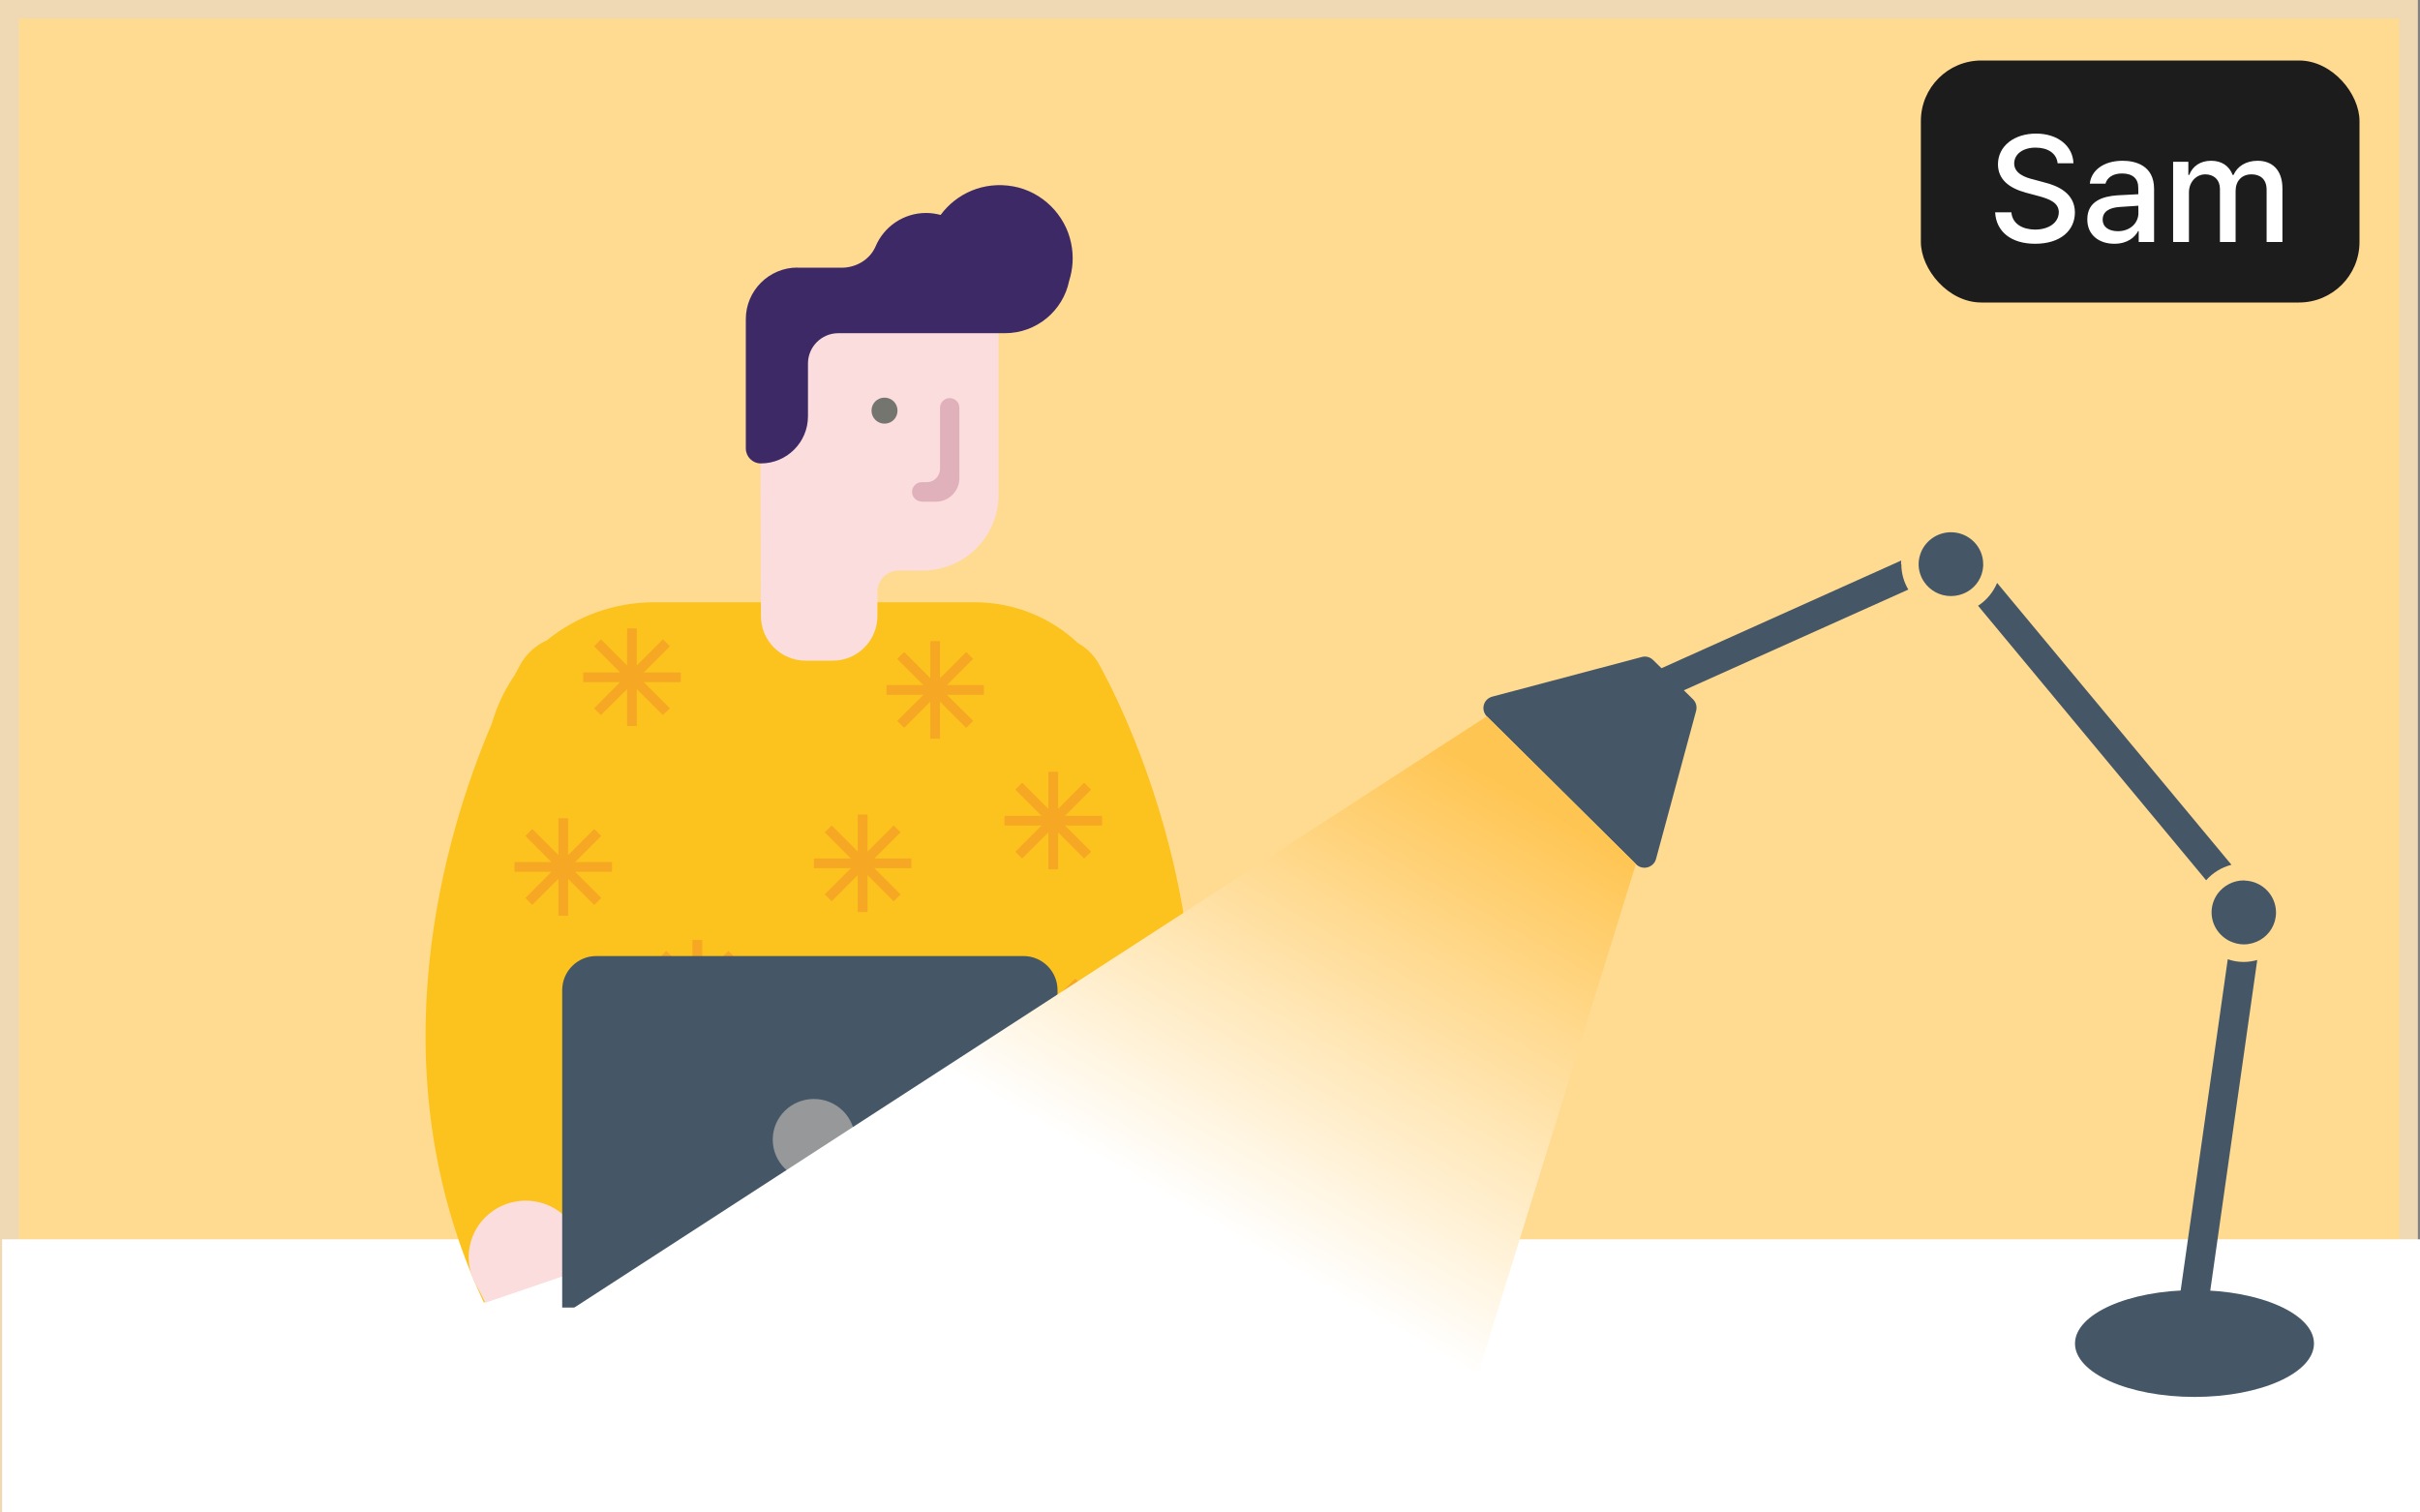 <svg width="160" height="100" viewBox="0 0 160 100" fill="none" xmlns="http://www.w3.org/2000/svg">
<rect x="0" y="0" width="160" height="100" fill="#808080" stroke="none"/>
<g clip-path="url(#clip0_14_1906)">
<path d="M159.25 0.61H0.62V99.38H159.25V0.61Z" fill="#FFDB92"/>
<path d="M159.86 100H0V0H159.86V100ZM1.24 98.78H158.63V1.22H1.24V98.77V98.78Z" fill="#EFD9B4"/>
<path d="M159.39 82.55H0.76V99.39H159.39V82.55Z" fill="white"/>
<path d="M160 100H0.14V81.94H160V100ZM1.37 98.78H158.76V83.17H1.37V98.78Z" fill="white"/>
<path d="M72.65 43.89C72.31 43.29 71.82 42.83 71.26 42.51C69.48 40.84 67.08 39.82 64.44 39.82H43.25C40.55 39.82 38.08 40.77 36.15 42.34C35.45 42.65 34.84 43.18 34.43 43.89C34.38 43.98 34.23 44.25 34 44.68C33.35 45.63 32.85 46.69 32.52 47.83C29.49 54.93 24.66 70.52 31.99 86.12L39.16 83.67C38.87 83.08 38.6 82.48 38.35 81.89H68.73C68.48 82.49 68.21 83.08 67.92 83.67L75.09 86.12C84.79 65.47 73.17 44.8 72.65 43.9V43.89Z" fill="#FCC31E"/>
<path d="M31.45 84.9C30.45 83.09 31.12 80.83 32.95 79.84C34.45 79.03 36.26 79.33 37.41 80.47C37.66 80.72 37.88 81 38.06 81.33C38.49 82.11 38.89 82.9 39.26 83.68L32.09 86.13C31.89 85.72 31.68 85.31 31.45 84.91V84.9Z" fill="#FADDDC"/>
<path d="M75.64 85.05C76.64 83.24 75.97 80.98 74.14 79.99C72.64 79.18 70.83 79.48 69.68 80.62C69.43 80.87 69.21 81.15 69.03 81.48C68.6 82.26 68.2 83.05 67.83 83.83L75 86.28C75.2 85.87 75.41 85.46 75.64 85.06V85.05Z" fill="#FADDDC"/>
<path d="M72.86 53.94H70.41L72.14 52.21L71.68 51.75L69.96 53.48V51.03H69.31V53.48L67.58 51.75L67.13 52.21L68.86 53.94H66.41V54.58H68.86L67.13 56.31L67.58 56.76L69.31 55.04V57.48H69.96V55.04L71.68 56.76L72.14 56.31L70.41 54.58H72.86V53.94Z" fill="#F6A723"/>
<path d="M65.05 45.29H62.61L64.34 43.56L63.88 43.11L62.15 44.84V42.39H61.51V44.84L59.78 43.11L59.32 43.56L61.05 45.29H58.61V45.94H61.05L59.32 47.66L59.78 48.12L61.51 46.39V48.84H62.15V46.39L63.88 48.12L64.34 47.66L62.61 45.94H65.05V45.29Z" fill="#F6A723"/>
<path d="M40.47 57H38.02L39.75 55.27L39.29 54.81L37.56 56.54V54.1H36.92V56.54L35.19 54.81L34.74 55.27L36.46 57H34.02V57.64H36.46L34.74 59.37L35.19 59.83L36.92 58.1V60.54H37.56V58.1L39.29 59.83L39.75 59.37L38.02 57.64H40.47V57Z" fill="#F6A723"/>
<path d="M60.26 56.76H57.81L59.54 55.03L59.09 54.57L57.36 56.3V53.86H56.71V56.3L54.99 54.57L54.53 55.03L56.26 56.76H53.81V57.4H56.26L54.53 59.13L54.99 59.59L56.71 57.86V60.3H57.36V57.86L59.09 59.59L59.54 59.13L57.81 57.4H60.26V56.76Z" fill="#F6A723"/>
<path d="M72.27 66.88H69.82L71.55 65.15L71.09 64.7L69.36 66.43V63.98H68.72V66.43L66.99 64.7L66.54 65.15L68.26 66.88H65.82V67.53H68.26L66.54 69.25L66.99 69.71L68.72 67.98V70.43H69.36V67.98L71.09 69.71L71.55 69.25L69.82 67.53H72.27V66.88Z" fill="#F6A723"/>
<path d="M45.01 44.46H42.56L44.29 42.73L43.83 42.27L42.1 44V41.55H41.46V44L39.73 42.27L39.28 42.73L41 44.46H38.56V45.1H41L39.28 46.83L39.73 47.28L41.46 45.56V48H42.1V45.56L43.83 47.28L44.29 46.83L42.56 45.1H45.01V44.46Z" fill="#F6A723"/>
<path d="M49.33 65.05H46.88L48.61 63.33L48.16 62.87L46.43 64.6V62.15H45.78V64.6L44.05 62.87L43.6 63.33L45.33 65.05H42.88V65.7H45.33L43.6 67.43L44.05 67.88L45.78 66.16V68.6H46.43V66.16L48.16 67.88L48.61 67.43L46.88 65.7H49.33V65.05Z" fill="#F6A723"/>
<path d="M57.63 78.24H55.18L56.91 76.51L56.46 76.06L54.73 77.79V75.34H54.08V77.79L52.35 76.06L51.9 76.51L53.63 78.24H51.18V78.89H53.63L51.9 80.62L52.35 81.07L54.08 79.34V81.79H54.73V79.34L56.46 81.07L56.91 80.62L55.18 78.89H57.63V78.24Z" fill="#F6A723"/>
<path d="M50.26 20.4H66.02V32.71C66.02 35.48 63.78 37.72 61.01 37.72H59.42C58.64 37.72 58.01 38.35 58.01 39.13V40.73C58.01 42.36 56.69 43.68 55.06 43.68H53.26C51.63 43.68 50.31 42.36 50.31 40.74L50.25 20.41L50.26 20.4Z" fill="#FADDDC"/>
<path d="M52.71 17.7H53.42H55.64C56.6 17.7 57.51 17.17 57.89 16.29C58.44 14.99 59.73 14.08 61.23 14.08C61.56 14.08 61.88 14.13 62.19 14.21C63.23 12.8 65.02 11.97 66.98 12.32C68.89 12.66 70.44 14.19 70.82 16.09C71 16.96 70.93 17.8 70.69 18.56C70.29 20.54 68.54 22.03 66.44 22.03H55.42C54.32 22.03 53.42 22.93 53.42 24.03V27.52C53.42 29.25 52.02 30.64 50.3 30.64C49.75 30.64 49.31 30.19 49.31 29.65V22.03V21.1C49.31 19.22 50.84 17.69 52.72 17.69L52.71 17.7Z" fill="#3E2967"/>
<path d="M60.93 33.17H61.88C62.73 33.17 63.43 32.48 63.43 31.62V26.96C63.43 26.6 63.14 26.32 62.79 26.32C62.44 26.32 62.15 26.61 62.15 26.96V31C62.15 31.48 61.76 31.88 61.27 31.88H60.94C60.58 31.88 60.3 32.17 60.3 32.52C60.3 32.87 60.59 33.16 60.94 33.16L60.93 33.17Z" fill="#E0B1BB"/>
<path d="M57.62 27.15C57.62 27.62 58 28.01 58.48 28.01C58.96 28.01 59.34 27.63 59.34 27.15C59.34 26.67 58.96 26.29 58.48 26.29C58 26.29 57.62 26.67 57.62 27.15Z" fill="#757570"/>
<path d="M39.43 63.21H67.67C68.91 63.21 69.92 64.22 69.92 65.46V86.45H37.17V65.46C37.17 64.22 38.18 63.21 39.42 63.21H39.43Z" fill="#455767"/>
<path d="M53.81 78.04C55.312 78.04 56.53 76.836 56.53 75.35C56.53 73.864 55.312 72.66 53.81 72.66C52.308 72.66 51.09 73.864 51.09 75.35C51.09 76.836 52.308 78.04 53.81 78.04Z" fill="#969899"/>
<path d="M147.53 57.17L132.04 38.54C131.78 39.16 131.34 39.69 130.78 40.05L145.86 58.2C146.29 57.71 146.87 57.35 147.52 57.18L147.53 57.17Z" fill="#455767"/>
<path d="M125.69 37.3C125.69 37.22 125.69 37.14 125.7 37.06L109.85 44.18L109.3 43.64C109.1 43.44 108.81 43.36 108.54 43.44L98.66 46.06C98.07 46.22 97.88 46.94 98.31 47.37L108.17 57.14C108.6 57.57 109.33 57.37 109.49 56.79L112.14 47C112.21 46.73 112.14 46.44 111.94 46.24L111.33 45.64L126.17 38.98C125.88 38.49 125.71 37.92 125.71 37.32L125.69 37.3Z" fill="#455767"/>
<path d="M147.29 63.42L143.77 88.18L145.69 88.45L149.24 63.47C148.96 63.55 148.66 63.6 148.35 63.6C147.98 63.6 147.62 63.54 147.29 63.42Z" fill="#455767"/>
<path d="M131.12 37.3C131.12 36.13 130.16 35.19 128.99 35.19C128.11 35.19 127.36 35.72 127.03 36.46C126.92 36.72 126.85 37 126.85 37.3C126.85 37.74 126.99 38.15 127.22 38.48C127.6 39.04 128.25 39.41 128.99 39.41C129.37 39.41 129.73 39.31 130.04 39.14C130.66 38.8 131.08 38.16 131.12 37.42C131.12 37.38 131.12 37.34 131.12 37.3Z" fill="#455767"/>
<path d="M148.4 58.21C148.4 58.21 148.37 58.21 148.35 58.21C147.64 58.21 147.01 58.56 146.62 59.09C146.37 59.44 146.22 59.86 146.22 60.32C146.22 61.17 146.73 61.9 147.46 62.24C147.73 62.36 148.03 62.44 148.35 62.44C148.74 62.44 149.11 62.33 149.43 62.15C150.06 61.78 150.48 61.11 150.48 60.33C150.48 59.18 149.55 58.25 148.4 58.22V58.21Z" fill="#455767"/>
<path style="mix-blend-mode:darken" d="M97.45 91.7L108.16 57.13L98.3 47.36L27.82 93.03L97.45 91.7Z" fill="url(#paint0_linear_14_1906)"/>
<path d="M145.09 92.36C149.453 92.36 152.99 90.78 152.99 88.83C152.99 86.88 149.453 85.3 145.09 85.3C140.727 85.3 137.19 86.88 137.19 88.83C137.19 90.78 140.727 92.36 145.09 92.36Z" fill="#455767"/>
<rect x="127" y="4" width="29" height="16" rx="4" fill="#1C1C1C"/>
<path d="M136.041 10.795C135.973 10.136 135.396 9.76 134.586 9.76C133.722 9.76 133.175 10.204 133.17 10.805C133.17 11.474 133.897 11.737 134.459 11.869L135.143 12.055C136.046 12.274 137.179 12.768 137.184 14.047C137.179 15.243 136.227 16.117 134.557 16.117C132.975 16.117 131.979 15.326 131.91 14.037H132.984C133.048 14.809 133.731 15.175 134.557 15.18C135.46 15.175 136.114 14.721 136.119 14.027C136.114 13.412 135.528 13.163 134.781 12.963L133.941 12.738C132.804 12.426 132.101 11.85 132.096 10.863C132.101 9.643 133.185 8.832 134.615 8.832C136.051 8.832 137.052 9.652 137.086 10.795H136.041ZM138.004 14.506C137.999 13.295 139.029 12.982 139.986 12.914C140.338 12.895 141.134 12.851 141.378 12.841L141.373 12.416C141.378 11.815 141.007 11.469 140.299 11.469C139.684 11.469 139.312 11.752 139.205 12.143H138.17C138.263 11.264 139.083 10.629 140.338 10.629C141.183 10.629 142.413 10.937 142.418 12.475V16H141.402V15.277H141.363C141.158 15.673 140.67 16.117 139.791 16.117C138.785 16.117 137.999 15.541 138.004 14.506ZM139.02 14.516C139.02 15.023 139.439 15.282 140.025 15.287C140.875 15.282 141.383 14.716 141.383 14.086L141.378 13.602C141.139 13.617 140.382 13.671 140.133 13.685C139.449 13.734 139.02 13.993 139.02 14.516ZM143.678 16V10.697H144.684V11.566H144.742C144.967 10.976 145.489 10.629 146.188 10.629C146.896 10.629 147.389 10.976 147.613 11.566H147.672C147.921 10.995 148.497 10.629 149.264 10.629C150.221 10.629 150.899 11.229 150.904 12.445V16H149.859V12.543C149.859 11.825 149.41 11.527 148.863 11.527C148.194 11.527 147.809 11.986 147.809 12.621V16H146.773V12.484C146.773 11.903 146.378 11.527 145.807 11.527C145.221 11.527 144.723 12.016 144.723 12.729V16H143.678Z" fill="white"/>
</g>
<defs>
<linearGradient id="paint0_linear_14_1906" x1="71.99" y1="76.19" x2="89.5" y2="45.93" gradientUnits="userSpaceOnUse">
<stop stop-color="white"/>
<stop offset="1" stop-color="#FFC552"/>
</linearGradient>
<clipPath id="clip0_14_1906">
<rect width="160" height="100" fill="white"/>
</clipPath>
</defs>
</svg>
